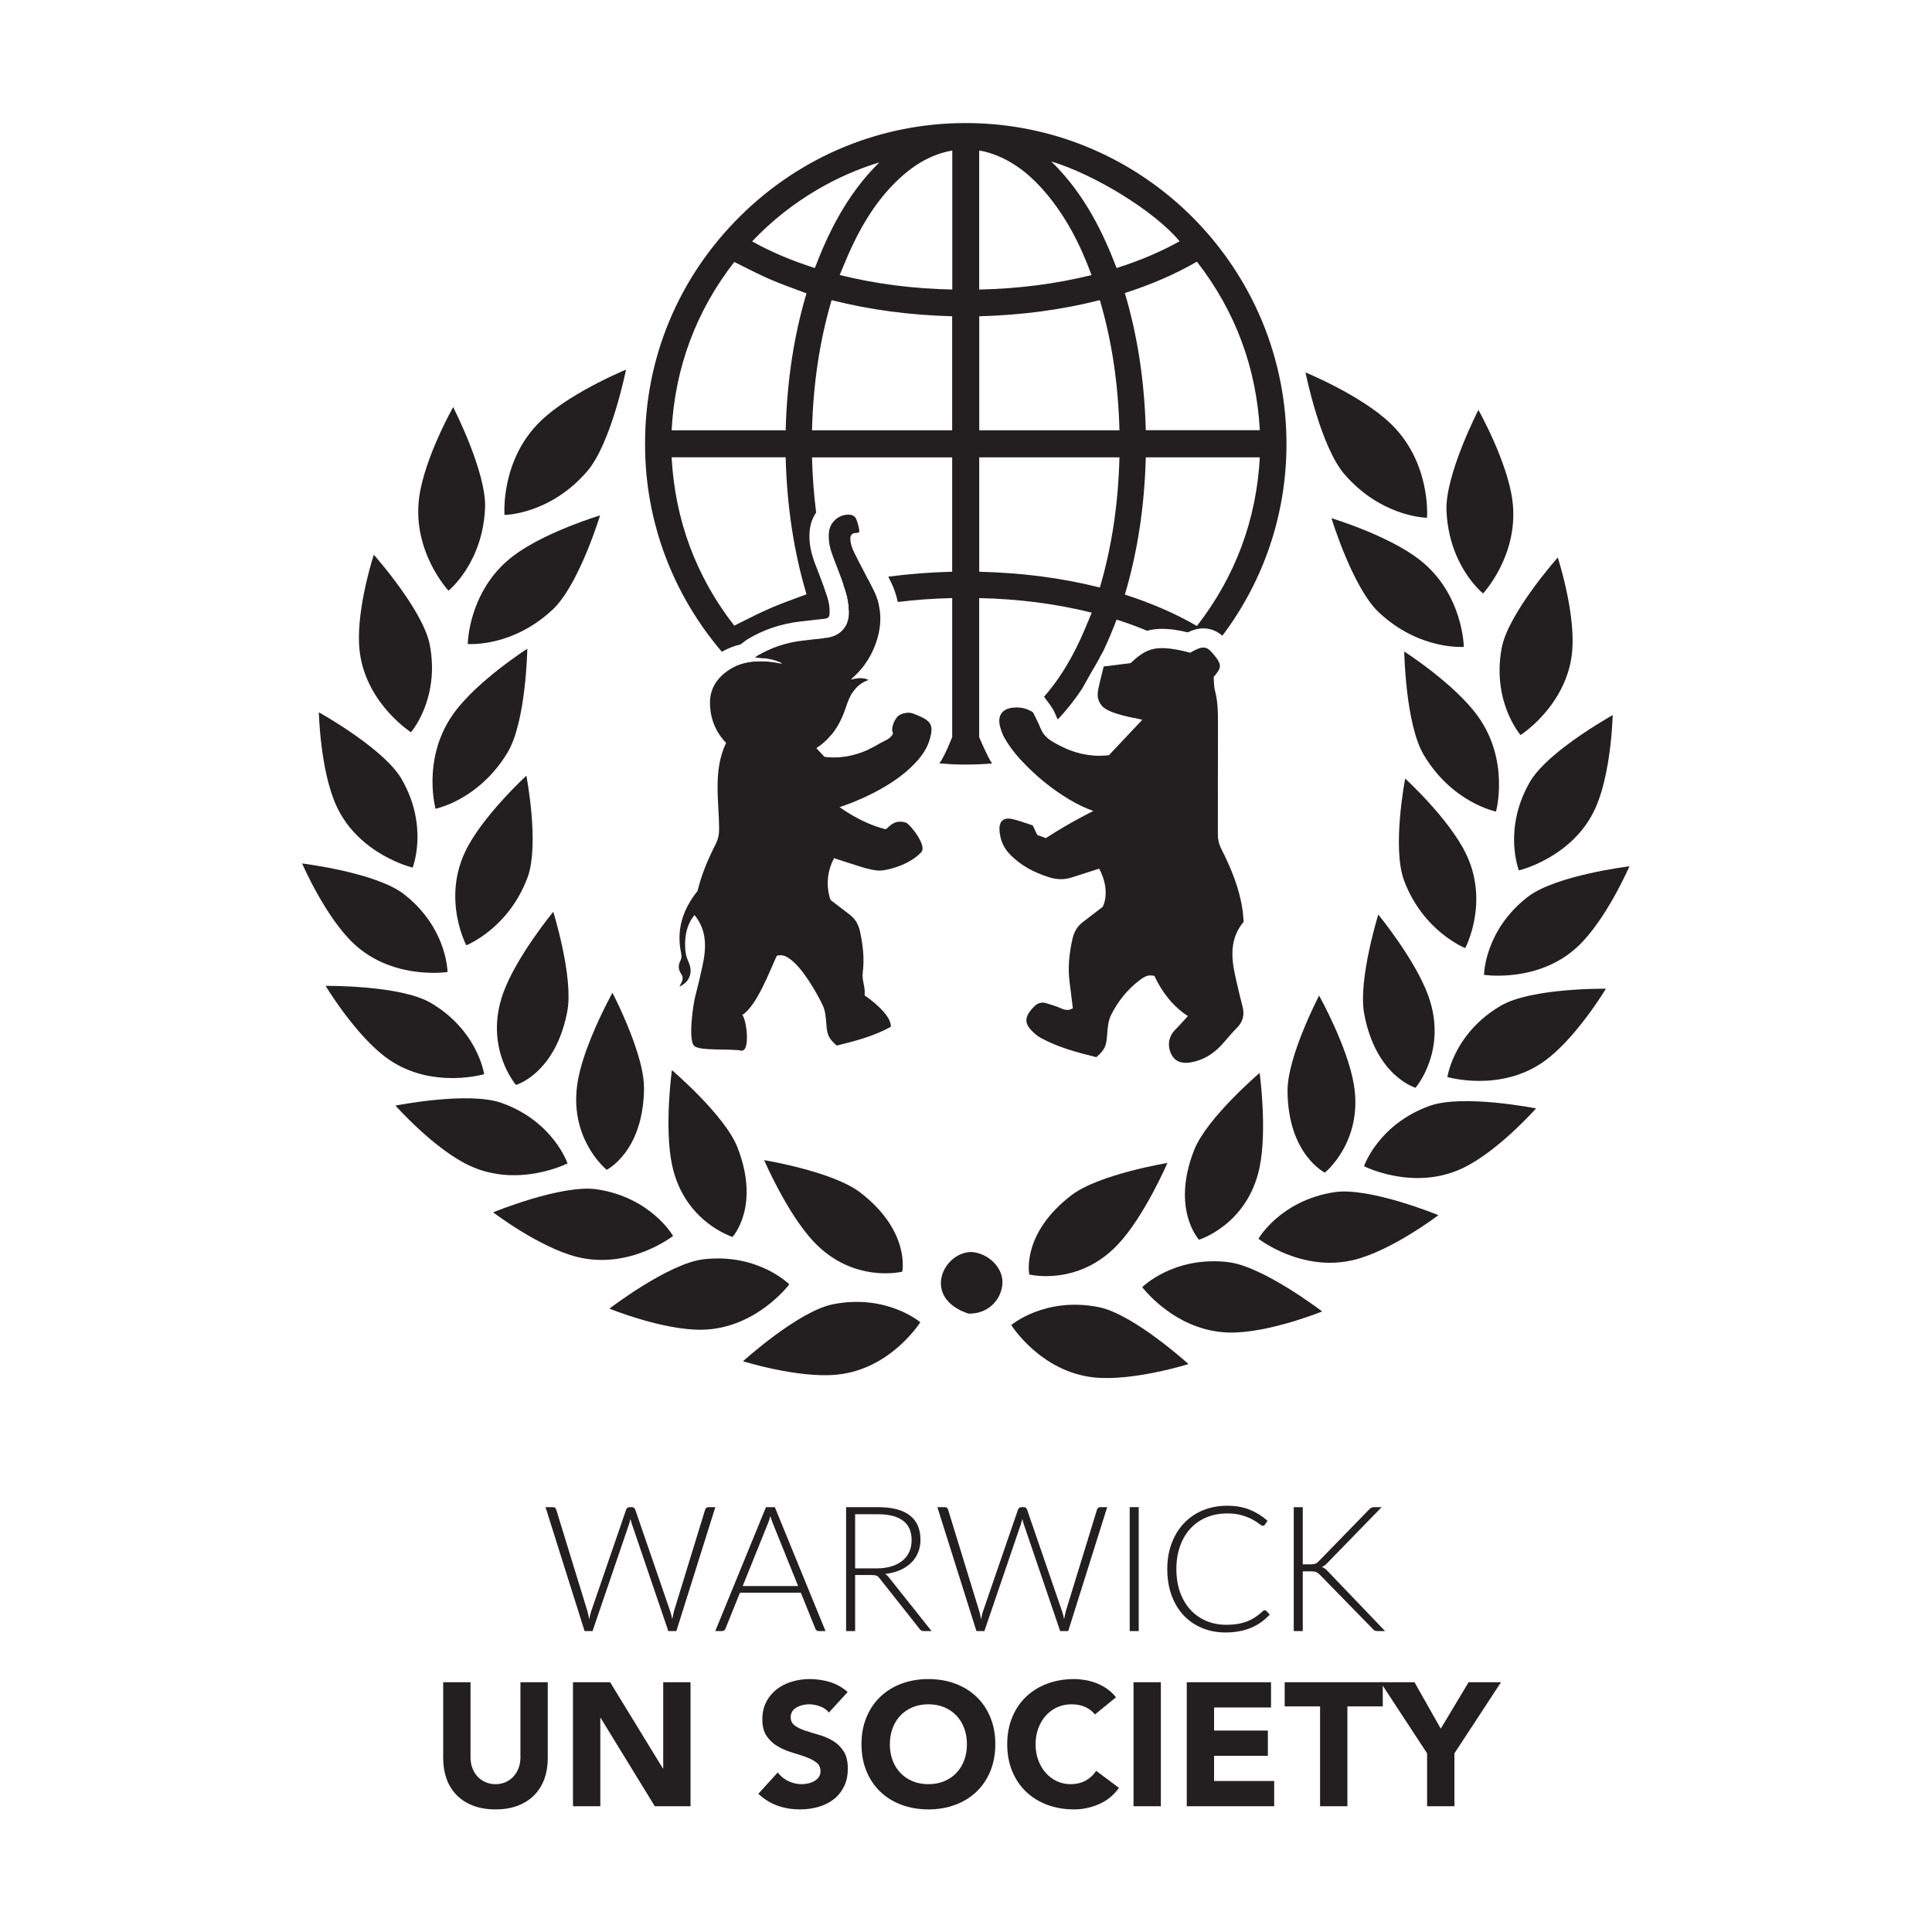 <?xml version="1.0" encoding="UTF-8" standalone="no"?>
<svg
   xmlns:dc="http://purl.org/dc/elements/1.1/"
   xmlns:cc="http://creativecommons.org/ns#"
   xmlns:rdf="http://www.w3.org/1999/02/22-rdf-syntax-ns#"
   xmlns:svg="http://www.w3.org/2000/svg"
   xmlns="http://www.w3.org/2000/svg"
   viewBox="0 0 377.947 377.947"
   height="377.947"
   width="377.947"
   xml:space="preserve"
   id="svg2"
   version="1.1"><defs
     id="defs6"><clipPath
       id="clipPath20"
       clipPathUnits="userSpaceOnUse"><path
         id="path18"
         d="M 0,2834.65 V 0 h 2834.65 v 2834.65 z" /></clipPath></defs><g
     transform="matrix(1.333,0,0,-1.333,0,377.947)"
     id="g10"><g
       transform="scale(0.1)"
       id="g12"><g
         id="g14"><g
           clip-path="url(#clipPath20)"
           id="g16"><path
             id="path22"
             style="fill:#231f20;fill-opacity:1;fill-rule:evenodd;stroke:none"
             d="m 1426.19,997.961 c -42.08,0.309 -74.38,-67.313 -4.87,-90.473 31.21,-0.578 49.4,23.184 49.85,45.703 0.43,21.168 -19.36,42.438 -44.98,44.77" /><path
             id="path24"
             style="fill:#231f20;fill-opacity:1;fill-rule:evenodd;stroke:none"
             d="m 861.422,2143.28 c 35.586,40.97 57.312,149.58 57.312,149.58 0,0 -7.988,-3.27 -20.3,-9.04 -2.461,-1.16 -5.09,-2.42 -7.871,-3.77 -1.387,-0.67 -2.813,-1.37 -4.266,-2.09 -5.832,-2.87 -12.168,-6.12 -18.793,-9.68 -3.309,-1.78 -6.688,-3.64 -10.117,-5.57 -3.418,-1.93 -6.875,-3.93 -10.352,-6 -3.476,-2.07 -6.949,-4.2 -10.418,-6.39 -5.195,-3.29 -10.351,-6.72 -15.371,-10.26 -3.351,-2.36 -6.633,-4.77 -9.816,-7.23 -3.192,-2.45 -6.297,-4.95 -9.266,-7.49 -2.98,-2.54 -5.84,-5.12 -8.547,-7.73 -59.629,-57.46 -53.211,-137.98 -53.211,-137.98 0,0 65.946,0.23 121.016,63.65" /><path
             id="path26"
             style="fill:#231f20;fill-opacity:1;fill-rule:evenodd;stroke:none"
             d="m 711.852,2089.62 c 2.343,52.54 -46.848,148.27 -46.848,148.27 0,0 -42.098,-74.66 -49.844,-132.43 -10.644,-79.57 43,-136.99 43,-136.99 0,0 50.098,39.81 53.692,121.15" /><path
             id="path28"
             style="fill:#231f20;fill-opacity:1;fill-rule:evenodd;stroke:none"
             d="m 686.43,1890.2 c 0,0 27.91,-2.37 63.988,11.81 8.59,3.37 17.633,7.69 26.891,13.2 11.093,6.6 22.484,14.93 33.683,25.42 8.438,7.91 16.524,18.97 23.992,31.43 1.067,1.78 2.129,3.6 3.164,5.43 5.215,9.16 10.098,18.91 14.563,28.6 3.574,7.75 6.875,15.46 9.875,22.82 11.219,27.57 18.043,50.01 18.043,50.01 v 0 c 0,0 -9.852,-2.95 -24.656,-8.29 -1.348,-0.49 -2.735,-0.99 -4.16,-1.52 -9.961,-3.67 -21.766,-8.29 -34.133,-13.72 -22.957,-10.08 -47.879,-22.94 -66.676,-37.66 -3.988,-3.11 -7.719,-6.34 -11.223,-9.64 -3.508,-3.31 -6.777,-6.71 -9.836,-10.15 -6.121,-6.9 -11.375,-14.02 -15.898,-21.17 -27.117,-42.89 -27.617,-86.57 -27.617,-86.57 v 0" /><path
             id="path30"
             style="fill:#231f20;fill-opacity:1;fill-rule:evenodd;stroke:none"
             d="m 527.438,1883.3 c 1.804,-19.71 7.441,-37.22 14.871,-52.41 0.929,-1.89 1.886,-3.76 2.871,-5.59 3.925,-7.3 8.242,-14.01 12.687,-20.13 2.227,-3.05 4.481,-5.96 6.738,-8.71 2.254,-2.76 4.524,-5.35 6.747,-7.8 16.718,-18.34 31.757,-27.97 31.757,-27.97 0,0 5.996,6.89 12.696,19.66 6.699,12.78 14.113,31.43 16.953,54.99 1.894,15.7 1.769,33.57 -1.961,53.33 -1.504,7.97 -4.543,16.69 -8.606,25.72 -1.628,3.62 -3.418,7.29 -5.332,10.97 -5.761,11.07 -12.683,22.35 -19.89,33.1 -22.813,34.06 -48.418,62.82 -48.418,62.82 0,0 -21.653,-66.34 -21.809,-121.36 -0.019,-5.69 0.196,-11.26 0.696,-16.62" /><path
             id="path32"
             style="fill:#231f20;fill-opacity:1;fill-rule:evenodd;stroke:none"
             d="m 639.156,1648.44 c 0,0 38.946,7.67 76.024,44.51 1.488,1.47 2.961,2.99 4.433,4.56 2.95,3.14 5.879,6.47 8.762,10 1.445,1.76 2.879,3.58 4.297,5.45 2.832,3.74 5.613,7.69 8.32,11.85 1.356,2.09 2.684,4.22 4.004,6.42 27.149,45.36 28.856,152.09 28.856,152.09 0,0 -73.262,-46.92 -107.743,-94.47 -7.421,-10.23 -13.183,-20.69 -17.629,-31.06 -8.875,-20.74 -12.449,-41.11 -13.445,-58.56 -0.097,-1.74 -0.168,-3.45 -0.215,-5.13 -0.058,-1.69 -0.078,-3.34 -0.09,-4.95 -0.097,-24.24 4.426,-40.71 4.426,-40.71" /><path
             id="path34"
             style="fill:#231f20;fill-opacity:1;fill-rule:evenodd;stroke:none"
             d="m 605.563,1562.07 c 0,0 6.003,15.07 6.984,38.83 0.055,1.49 0.105,3.01 0.125,4.57 0.019,1.54 0.008,3.13 -0.012,4.75 -0.058,3.22 -0.215,6.58 -0.488,10.05 -0.418,5.2 -1.102,10.64 -2.137,16.3 -0.351,1.89 -0.734,3.8 -1.164,5.73 -3.387,15.44 -9.422,32.26 -19.461,49.67 -2.433,4.22 -5.48,8.51 -9.004,12.82 -1.172,1.44 -2.394,2.88 -3.672,4.32 -8.918,10.07 -20.175,20.16 -32.05,29.64 -6.778,5.41 -13.77,10.62 -20.625,15.5 -3.438,2.45 -6.836,4.81 -10.168,7.08 -24.969,17.01 -45.957,28.66 -45.957,28.66 0,0 1.836,-84.92 25.703,-137.2 32.832,-71.97 111.926,-90.72 111.926,-90.72" /><path
             id="path36"
             style="fill:#231f20;fill-opacity:1;fill-rule:evenodd;stroke:none"
             d="m 668.363,1511.35 c 0.196,-3.7 0.52,-7.3 0.93,-10.77 3.73,-31.28 15.027,-52.53 15.027,-52.53 0,0 15.395,6.05 34.297,21.44 7.094,5.78 14.668,12.87 22.121,21.43 4.973,5.72 9.883,12.1 14.551,19.18 6.992,10.64 13.445,22.88 18.719,36.89 18.183,48.29 -1.531,149.9 -1.531,149.9 0,0 -7.59,-6.93 -18.567,-18.13 -2.988,-3.06 -6.23,-6.43 -9.648,-10.06 -1.133,-1.21 -2.293,-2.46 -3.465,-3.72 -3.504,-3.81 -7.16,-7.86 -10.871,-12.1 -6.172,-7.07 -12.5,-14.68 -18.582,-22.56 -8.504,-11.04 -16.543,-22.62 -23.008,-34.08 -1.848,-3.27 -3.574,-6.53 -5.137,-9.77 -9.726,-20.04 -13.886,-39.76 -14.855,-57.75 -0.106,-2 -0.172,-3.98 -0.203,-5.93 -0.071,-3.91 0.019,-7.72 0.222,-11.44" /><path
             id="path38"
             style="fill:#231f20;fill-opacity:1;fill-rule:evenodd;stroke:none"
             d="m 518.883,1450.7 c 7.187,-6.79 14.746,-12.53 22.453,-17.39 17.332,-10.93 35.457,-17.36 52.059,-21.06 5.535,-1.23 10.906,-2.16 16.027,-2.85 8.523,-1.15 16.344,-1.63 23.062,-1.76 4.043,-0.08 7.676,-0.03 10.84,0.1 2.11,0.07 4.004,0.18 5.664,0.3 4.973,0.35 7.793,0.78 7.793,0.78 0,0 -0.058,7.67 -2.715,19.74 -0.476,2.19 -1.043,4.53 -1.718,6.99 -1.336,4.93 -3.075,10.36 -5.352,16.15 -2.828,7.22 -6.492,14.99 -11.211,22.98 -0.945,1.61 -1.933,3.22 -2.969,4.83 -2.058,3.24 -4.296,6.5 -6.726,9.77 -2.434,3.27 -5.059,6.54 -7.891,9.81 -2.832,3.27 -5.871,6.52 -9.133,9.74 -4.89,4.84 -10.293,9.6 -16.238,14.24 -41.015,31.91 -149.473,45.06 -149.473,45.06 0,0 33.7,-77.97 75.528,-117.43" /><path
             id="path40"
             style="fill:#231f20;fill-opacity:1;fill-rule:evenodd;stroke:none"
             d="m 779.34,1255.2 c 6.738,5.05 14.336,12.01 21.758,21.52 1.054,1.36 2.121,2.77 3.164,4.24 4.203,5.85 8.301,12.56 12.101,20.24 1.895,3.85 3.723,7.93 5.45,12.28 1.718,4.33 3.347,8.93 4.855,13.81 2.262,7.3 4.246,15.22 5.867,23.8 9.473,49.92 -20.605,146.18 -20.605,146.18 0,0 -54.172,-65.85 -73.387,-119.16 -28.859,-80.08 18.719,-135 18.719,-135 0,0 9.558,2.72 22.078,12.09" /><path
             id="path42"
             style="fill:#231f20;fill-opacity:1;fill-rule:evenodd;stroke:none"
             d="m 673.402,1253.41 c 1.582,0.08 3.137,0.18 4.641,0.28 3.016,0.22 5.867,0.48 8.547,0.79 2.664,0.31 5.152,0.65 7.449,1 10.293,1.58 16.453,3.4 16.453,3.4 v 0 c 0,0 -1.726,12.28 -9.5,29.51 -1.66,3.69 -3.605,7.61 -5.871,11.68 -1.504,2.71 -3.152,5.5 -4.961,8.33 -11.719,18.39 -29.969,38.77 -58.191,55.24 -44.875,26.19 -154.121,24.86 -154.121,24.86 0,0 43.757,-72.81 90.418,-106.37 28.117,-20.21 58.859,-27.19 84.543,-28.64 7.332,-0.42 14.257,-0.38 20.593,-0.08" /><path
             id="path44"
             style="fill:#231f20;fill-opacity:1;fill-rule:evenodd;stroke:none"
             d="m 868.07,1313.84 c -8.691,-21.27 -16.734,-44.83 -20.254,-65.79 -1.757,-10.5 -2.421,-20.39 -2.226,-29.67 0.754,-34.8 13.539,-60.97 25.246,-77.75 3.906,-5.61 7.695,-10.16 10.867,-13.66 1.281,-1.38 2.453,-2.61 3.496,-3.66 3.145,-3.16 5.141,-4.76 5.141,-4.76 0,0 13.512,6.64 27.117,24.91 3.398,4.57 6.805,9.86 10.008,15.97 1.601,3.04 3.156,6.29 4.629,9.76 2.207,5.2 4.242,10.86 6.015,17.04 0.598,2.06 1.153,4.18 1.684,6.35 3.18,13.04 5.191,28.15 5.328,45.61 v 0 c 0.039,4.76 -0.328,9.87 -1.043,15.2 -0.234,1.78 -0.508,3.58 -0.82,5.41 -0.617,3.65 -1.379,7.39 -2.246,11.19 -0.442,1.9 -0.91,3.81 -1.399,5.73 -2.461,9.62 -5.566,19.5 -8.965,29.14 -13.593,38.59 -31.863,73.5 -31.863,73.5 0,0 -16.238,-29.07 -30.715,-64.52" /><path
             id="path46"
             style="fill:#231f20;fill-opacity:1;fill-rule:evenodd;stroke:none"
             d="m 832.867,1127.97 c 0,0 -20.715,61.49 -96.437,88.62 -48.907,17.52 -156.063,-3.8 -156.063,-3.8 0,0 56.367,-63.57 108.406,-88 71.653,-33.65 144.094,3.18 144.094,3.18" /><path
             id="path48"
             style="fill:#231f20;fill-opacity:1;fill-rule:evenodd;stroke:none"
             d="m 1075.03,1020.07 c 0,0 41.26,44.5 7.23,131.39 -18.56,47.4 -96.209,113.4 -96.209,113.4 0,0 -11.582,-84.44 0.359,-139.87 17.99,-83.26 88.62,-104.92 88.62,-104.92" /><path
             id="path50"
             style="fill:#231f20;fill-opacity:1;fill-rule:evenodd;stroke:none"
             d="m 876.098,1089.91 c -51.383,7.78 -152.403,-33.77 -152.403,-33.77 0,0 67.551,-51.53 123.332,-65.48 76.797,-19.238 140.789,30.86 140.789,30.86 0,0 -32.195,56.35 -111.718,68.39" /><path
             id="path52"
             style="fill:#231f20;fill-opacity:1;fill-rule:evenodd;stroke:none"
             d="m 1158.35,950.461 c 0,0 -45.8,45.98 -125.71,36.809 -51.628,-5.911 -138.281,-72.442 -138.281,-72.442 0,0 78.704,-32.066 136.201,-30.949 79.16,1.5 127.79,66.582 127.79,66.582" /><path
             id="path54"
             style="fill:#231f20;fill-opacity:1;fill-rule:evenodd;stroke:none"
             d="m 1324.12,969.078 c 0,0 12.33,59.402 -61.72,116.202 -40.42,31.03 -141.01,47.46 -141.01,47.46 0,0 33.75,-78.3 72.65,-119.59 58.43,-62.002 130.08,-44.072 130.08,-44.072" /><path
             id="path56"
             style="fill:#231f20;fill-opacity:1;fill-rule:evenodd;stroke:none"
             d="m 1222.26,921.191 c -50.97,-10.16 -131.82,-83.57 -131.82,-83.57 0,0 81.08,-25.5 138.29,-19.641 78.76,8.032 121.86,76.879 121.86,76.879 0,0 -49.44,42.063 -128.33,26.332" /><path
             id="path58"
             style="fill:#231f20;fill-opacity:1;fill-rule:evenodd;stroke:none"
             d="m 2049.92,2085.13 c 25.71,-9.58 44.32,-9.65 44.32,-9.65 0,0 0.23,2.83 0.2,7.81 -0.06,10.79 -1.3,31.66 -8.58,55.67 -1.12,3.7 -2.39,7.47 -3.8,11.29 -1.43,3.81 -3.02,7.68 -4.78,11.57 -7.94,17.51 -19.48,35.5 -36.26,51.67 -43.29,41.74 -125.11,75.22 -125.11,75.22 0,0 21.73,-108.58 57.31,-149.58 25.82,-29.71 54.02,-45.56 76.7,-54" /><path
             id="path60"
             style="fill:#231f20;fill-opacity:1;fill-rule:evenodd;stroke:none"
             d="m 2136.84,2021.34 c 15.97,-38.19 39.65,-56.99 39.65,-56.99 0,0 11.79,12.61 23.21,34.21 0.76,1.44 1.53,2.92 2.28,4.44 1.51,3.04 3,6.23 4.44,9.57 2.87,6.68 5.56,13.94 7.81,21.72 1.13,3.89 2.14,7.92 3.03,12.06 3.53,16.57 4.88,35.07 2.23,54.96 -7.75,57.8 -49.86,132.43 -49.86,132.43 0,0 -49.19,-95.7 -46.83,-148.28 1.12,-25.41 6.79,-46.77 14.04,-64.12" /><path
             id="path62"
             style="fill:#231f20;fill-opacity:1;fill-rule:evenodd;stroke:none"
             d="m 1954.02,2074.79 c 0,0 31.04,-102.14 69.64,-138.29 59.75,-55.96 124.56,-50.45 124.56,-50.45 0,0 -0.9,77.69 -64.57,127.56 -46.29,36.22 -129.63,61.18 -129.63,61.18" /><path
             id="path64"
             style="fill:#231f20;fill-opacity:1;fill-rule:evenodd;stroke:none"
             d="m 2200.76,1856.34 c -0.39,-13.34 0.79,-25.55 2.91,-36.5 0.7,-3.65 1.5,-7.15 2.39,-10.52 2.65,-10.09 6.01,-18.87 9.39,-26.22 7.93,-17.16 16.08,-26.53 16.08,-26.53 0,0 32.35,20.7 54.92,59.23 3.08,5.26 5.98,10.84 8.58,16.76 0.87,1.96 1.71,3.97 2.51,6.01 4.81,12.26 8.32,25.8 9.67,40.57 0.49,5.36 0.71,10.93 0.69,16.63 -0.02,7.59 -0.45,15.39 -1.18,23.21 -0.9,9.77 -2.27,19.55 -3.88,28.96 -0.65,3.77 -1.33,7.47 -2.04,11.08 -6.37,32.55 -14.71,58.11 -14.71,58.11 0,0 -72.62,-81.57 -82.25,-132.62 -1.86,-9.87 -2.82,-19.28 -3.08,-28.17" /><path
             id="path66"
             style="fill:#231f20;fill-opacity:1;fill-rule:evenodd;stroke:none"
             d="m 2168.54,1784.69 c -34.49,47.56 -107.74,94.5 -107.74,94.5 0,0 1.7,-106.75 28.85,-152.11 42.04,-70.23 105.84,-82.76 105.84,-82.76 0,0 20.55,74.91 -26.95,140.37" /><path
             id="path68"
             style="fill:#231f20;fill-opacity:1;fill-rule:evenodd;stroke:none"
             d="m 2295.08,1738.63 c -10.3,-7.95 -20.33,-16.44 -28.99,-25.03 -8.67,-8.6 -15.99,-17.32 -20.85,-25.75 -8.79,-15.24 -14.5,-30.02 -18.07,-43.83 -1.53,-5.91 -2.66,-11.65 -3.47,-17.16 -0.55,-3.67 -0.95,-7.25 -1.22,-10.72 -0.28,-3.46 -0.43,-6.82 -0.49,-10.05 -0.03,-1.62 -0.03,-3.2 -0.01,-4.75 0.1,-7.76 0.75,-14.71 1.63,-20.65 0.69,-4.76 1.54,-8.87 2.35,-12.24 0.81,-3.37 1.59,-6 2.17,-7.78 0.58,-1.79 0.96,-2.73 0.96,-2.73 0,0 79.09,18.73 111.92,90.7 3.73,8.18 6.92,17.14 9.65,26.46 1.09,3.72 2.11,7.51 3.06,11.32 2.38,9.52 4.32,19.21 5.91,28.62 6.36,37.65 7.08,70.82 7.08,70.82 v 0 c 0,0 -37.31,-20.71 -71.63,-47.23" /><path
             id="path70"
             style="fill:#231f20;fill-opacity:1;fill-rule:evenodd;stroke:none"
             d="m 2166.3,1524.57 c -0.96,17.99 -5.13,37.7 -14.85,57.75 -25.1,51.78 -89.28,110.42 -89.28,110.42 0,0 -19.71,-101.61 -1.53,-149.9 7.03,-18.69 16.15,-34.21 25.88,-46.98 4.86,-6.4 9.87,-12.09 14.85,-17.16 4.98,-5.07 9.93,-9.49 14.66,-13.34 18.91,-15.39 34.3,-21.43 34.3,-21.43 0,0 13.94,26.22 15.95,63.28 0.1,1.85 0.18,3.73 0.21,5.64 0.04,1.9 0.05,3.83 0.02,5.79 -0.04,1.95 -0.1,3.93 -0.21,5.93" /><path
             id="path72"
             style="fill:#231f20;fill-opacity:1;fill-rule:evenodd;stroke:none"
             d="m 2315.77,1446.55 c 41.82,39.46 75.52,117.43 75.52,117.43 0,0 -108.46,-13.15 -149.47,-45.06 -63.47,-49.37 -63.95,-114.25 -63.95,-114.25 0,0 80.33,-12.42 137.9,41.88" /><path
             id="path74"
             style="fill:#231f20;fill-opacity:1;fill-rule:evenodd;stroke:none"
             d="m 2000.43,1362.08 c 0.25,-5.38 0.79,-10.47 1.68,-15.14 17.35,-91.48 75.27,-107.98 75.27,-107.98 0,0 47.59,54.92 18.72,135.03 -19.21,53.31 -73.39,119.13 -73.39,119.13 0,0 -0.26,-0.85 -0.73,-2.43 -0.31,-1.04 -0.72,-2.42 -1.2,-4.08 -1.45,-4.99 -3.57,-12.58 -5.9,-21.82 -3.5,-13.88 -7.49,-31.49 -10.41,-49.67 -0.66,-4.03 -1.25,-8.1 -1.78,-12.16 -0.53,-4.06 -0.99,-8.11 -1.36,-12.13 -0.55,-6.01 -0.92,-11.93 -1.03,-17.64 -0.04,-1.91 -0.05,-3.78 -0.02,-5.64 0.02,-1.86 0.07,-3.68 0.15,-5.47" /><path
             id="path76"
             style="fill:#231f20;fill-opacity:1;fill-rule:evenodd;stroke:none"
             d="m 2334.74,1384.02 c -1.49,-0.04 -3.05,-0.09 -4.65,-0.15 -12.83,-0.5 -29.1,-1.48 -46.09,-3.38 -2.12,-0.24 -4.26,-0.5 -6.4,-0.76 -6.42,-0.81 -12.9,-1.75 -19.29,-2.86 -4.26,-0.74 -8.48,-1.55 -12.62,-2.43 -16.55,-3.57 -31.8,-8.39 -43.01,-14.95 -21.71,-12.66 -37.52,-27.64 -49,-42.25 -25.25,-32.15 -29.53,-62.51 -29.53,-62.51 0,0 77.96,-22.95 142.23,23.25 10.21,7.33 20.28,16.55 29.78,26.47 2.71,2.85 5.38,5.74 8,8.66 2.6,2.93 5.16,5.88 7.65,8.83 2.49,2.96 4.91,5.92 7.27,8.85 3.51,4.41 6.86,8.75 10.01,12.95 16.77,22.4 27.71,40.61 27.71,40.61 v 0 c 0,0 -8.64,0.1 -22.06,-0.33" /><path
             id="path78"
             style="fill:#231f20;fill-opacity:1;fill-rule:evenodd;stroke:none"
             d="m 1944.31,1114.4 c 0,0 56.62,45.57 42.51,129.5 -9.37,55.88 -50.96,130.31 -50.96,130.31 0,0 -46.77,-89.35 -46.34,-140.17 0.74,-93.1 54.79,-119.64 54.79,-119.64" /><path
             id="path80"
             style="fill:#231f20;fill-opacity:1;fill-rule:evenodd;stroke:none"
             d="m 2098.21,1212.44 c -75.72,-27.13 -96.44,-88.62 -96.44,-88.62 0,0 72.44,-36.83 144.1,-3.18 52.04,24.43 108.41,88 108.41,88 0,0 -107.17,21.32 -156.07,3.8" /><path
             id="path82"
             style="fill:#231f20;fill-opacity:1;fill-rule:evenodd;stroke:none"
             d="m 1848.23,1120.84 c 11.95,55.43 0.36,139.89 0.36,139.89 0,0 -77.65,-65.99 -96.21,-113.42 -34.03,-86.89 7.23,-131.36 7.23,-131.36 0,0 70.64,21.65 88.62,104.89" /><path
             id="path84"
             style="fill:#231f20;fill-opacity:1;fill-rule:evenodd;stroke:none"
             d="m 1958.55,1085.76 c -79.52,-12.02 -111.72,-68.36 -111.72,-68.36 0,0 63.99,-50.099 140.78,-30.888 55.79,13.948 123.34,65.478 123.34,65.478 0,0 -101.02,41.55 -152.4,33.77" /><path
             id="path86"
             style="fill:#231f20;fill-opacity:1;fill-rule:evenodd;stroke:none"
             d="m 1676.29,946.328 c 0,0 48.64,-65.078 127.8,-66.609 57.49,-1.098 136.2,30.98 136.2,30.98 0,0 -86.66,66.512 -138.29,72.442 -79.9,9.148 -125.71,-36.813 -125.71,-36.813" /><path
             id="path88"
             style="fill:#231f20;fill-opacity:1;fill-rule:evenodd;stroke:none"
             d="m 1640.61,1009.02 c 38.9,41.26 72.65,119.57 72.65,119.57 0,0 -100.59,-16.43 -141.02,-47.43 -74.05,-56.83 -61.72,-116.242 -61.72,-116.242 0,0 71.65,-17.898 130.09,44.102" /><path
             id="path90"
             style="fill:#231f20;fill-opacity:1;fill-rule:evenodd;stroke:none"
             d="m 1484.06,890.73 c 0,0 43.1,-68.878 121.85,-76.902 57.21,-5.828 138.29,19.641 138.29,19.641 0,0 -80.84,73.441 -131.81,83.57 -78.89,15.723 -128.33,-26.309 -128.33,-26.309" /><path
             id="path92"
             style="fill:#231f20;fill-opacity:1;fill-rule:nonzero;stroke:none"
             d="m 1625.28,1793.57 c 6.95,-3.66 14.78,-5.86 22.43,-7.94 9.68,-2.64 19.57,-4.5 28.74,-6.55 -16.15,-17.14 -31.51,-33.45 -49.02,-52.04 -4.64,-0.59 -9.3,-0.88 -13.97,-0.88 -23.3,0 -46.87,7.23 -69.12,20.73 -7.82,4.75 -13.93,10.59 -17.38,19.4 -3.22,8.24 -7.53,16.05 -11.04,23.38 -7.66,5.37 -15.54,7.43 -23.83,7.43 -1.57,0 -3.14,-0.07 -4.73,-0.21 -16.33,-1.42 -23.86,-11.54 -19.77,-27.51 1.53,-5.97 3.88,-11.9 6.91,-17.26 23.98,-42.44 85.27,-91.82 130.07,-106.91 0,0 -33.52,-16.31 -69.73,-39.84 -4.56,1.68 -9.02,3.32 -12.57,4.63 -2.47,5.16 -4.36,9.11 -6.71,14.01 -10.21,3.2 -20.58,7.43 -31.37,9.56 -1.62,0.32 -3.14,0.48 -4.56,0.48 -8.68,0 -13.33,-5.92 -12.88,-16.08 0.6,-13.21 4.92,-25.2 14.12,-35.11 16.2,-17.44 36.46,-27.97 58.87,-35.02 5.75,-1.81 11.5,-2.77 17.23,-2.77 5.16,0 10.34,0.78 15.53,2.44 13.41,4.27 26.81,8.6 40.58,13.03 17.87,-33.48 5.23,-56.02 5.23,-56.02 0,0 -20.19,-15.43 -29.65,-22.75 -8.12,-6.28 -12.63,-14.77 -14.82,-24.62 -4.55,-20.51 -6.9,-41.19 -4.27,-62.21 1.64,-13.12 3.29,-26.25 4.92,-39.26 -2.88,-1.75 -5.58,-2.49 -8.23,-2.49 -2.86,0 -5.66,0.84 -8.63,2.14 -7.27,3.21 -14.92,5.65 -22.57,7.86 -1.71,0.49 -3.36,0.73 -4.94,0.73 -4.87,0 -9.15,-2.28 -13.06,-6.34 -14.69,-15.23 -14.52,-25.23 1.4,-39.05 2.67,-2.32 5.56,-4.5 8.65,-6.2 25.86,-14.33 54.15,-21.53 81.78,-28.48 12.54,10.78 14.64,16.52 15.8,31.9 0.76,10.05 1.45,20.95 5.75,29.71 10.04,20.49 24.4,38.18 42.86,52.02 4.37,3.28 9.12,6.37 15.25,6.37 1.75,0 3.6,-0.24 5.61,-0.81 11.07,-23.61 26.93,-44.5 49.18,-58.88 -6.75,-7.29 -12.6,-13.96 -18.82,-20.27 -9.75,-9.87 -11.84,-23.77 -5.14,-36.52 4.11,-7.81 10.97,-11.8 20.78,-11.8 2.49,0 5.18,0.26 8.06,0.78 17.24,3.09 31.54,11.8 43.45,24.35 7.94,8.39 14.98,17.68 23.18,25.8 9.2,9.09 11.87,19.18 8.65,31.55 -3.91,15.03 -7.47,30.16 -10.79,45.34 -6.07,27.66 -7.87,54.79 12.41,79.14 -0.53,5.78 -0.83,11.98 -1.74,18.09 -4.69,31.59 -16.75,60.69 -31.05,88.9 -3.55,7.02 -5.1,13.88 -5.07,21.63 0.17,54.27 -0.02,108.53 0.18,162.8 0.06,16.05 -0.23,31.91 -4.35,47.61 -1.78,6.74 -1.44,14.04 -1.99,20.21 10.64,13.03 13.64,16.67 -0.01,33.15 -5.56,6.71 -9.67,9.93 -15.01,9.93 -4.82,0 -10.64,-2.62 -19.43,-7.65 -17.35,4.73 -30.43,6.99 -41.1,6.99 -19.73,0 -31.22,-7.75 -46.31,-22.03 -13.11,-1.64 -26.24,-3.28 -39.52,-4.93 -2.9,-12.15 -5.97,-23.28 -8.17,-34.58 -2.47,-12.7 2.16,-22.99 13.73,-29.08" /><path
             id="path94"
             style="fill:#231f20;fill-opacity:1;fill-rule:nonzero;stroke:none"
             d="m 1614.03,1870.77 -5.77,-0.72 -2.29,-9.52 c -0.59,-2.48 -1.19,-4.87 -1.79,-7.27 l 9.85,17.51" /><path
             id="path96"
             style="fill:#231f20;fill-opacity:1;fill-rule:nonzero;stroke:none"
             d="m 1140,1432.69 c 1.93,0.55 3.74,0.79 5.43,0.79 5.94,0 10.53,-3 14.77,-6.17 17.88,-13.4 37.26,-46.98 46.99,-66.82 4.16,-8.49 4.83,-19.04 5.56,-28.77 1.12,-14.9 3.16,-20.46 15.3,-30.9 26.77,6.74 54.15,13.7 79.21,27.58 1.75,17.32 -32.66,42.59 -38.46,46.09 1.59,12.61 -4.25,21.2 -2.66,33.92 2.55,20.35 0.26,40.38 -4.15,60.25 -2.11,9.53 -6.48,17.76 -14.34,23.84 -9.17,7.09 -28.71,22.03 -28.71,22.03 0,0 -12.25,28.9 5.06,61.32 13.33,-4.28 26.31,-8.47 39.3,-12.62 9.1,-2.9 20.16,-5.56 28.09,-5.56 1.3,0 2.52,0.08 3.64,0.23 15.05,2.1 41.31,9.95 57.01,26.84 8.91,9.6 -17.01,41.46 -22.27,43.21 -3.27,1.09 -6.2,1.55 -8.82,1.55 -12.15,0 -17.68,-9.8 -21.32,-11.14 -36.3,8.91 -67.39,32.42 -67.39,32.42 43.39,14.62 102.74,44.03 125.97,85.13 2.93,5.19 5.2,10.94 6.69,16.71 3.95,15.47 4,23.64 -16.17,31.97 -5.66,2.33 -10.04,4.79 -15.73,4.79 -3.39,0 -7.26,-0.88 -12.14,-3.19 -7.1,-3.37 -14.38,-19.87 -10.02,-27.05 -3.34,-8.54 -12.7,-10.77 -20.27,-15.36 -21.54,-13.08 -44.38,-20.08 -66.94,-20.08 -4.52,0 -9.03,0.28 -13.53,0.85 -4.14,4.4 -8.15,8.66 -12.09,12.84 8.25,5.18 15.38,11.76 21.71,19.33 10.72,12.84 17.39,27.74 22.65,43.49 5.44,16.32 13.49,30.75 31.82,37.28 -3.98,1.78 -7.82,2.44 -11.58,2.44 -4.7,0 -9.29,-1.03 -13.9,-2.17 0.13,0.51 0.12,0.73 0.22,0.83 0.76,0.76 1.51,1.54 2.32,2.24 13.9,12.3 24.61,26.96 31.65,44.13 11.51,28.08 12.84,56.17 -0.9,84 -4.8,9.72 -9.87,19.3 -14.82,28.95 -4.63,9 -9.44,17.9 -13.83,27.01 -2.99,6.19 -5.33,12.7 -5.44,19.72 -0.09,5.52 2.79,8.44 8.18,8.54 4.41,0.07 5.46,0.7 4.75,4.89 -0.9,5.29 -2.28,10.61 -4.31,15.57 -1.77,4.31 -5.92,6.24 -10.59,6.4 -0.32,0.01 -0.64,0.02 -0.96,0.02 -14.01,0 -26.43,-10.64 -28.32,-24.6 -0.49,-3.55 -0.57,-7.22 -0.38,-10.81 0.74,-13.41 5.83,-25.59 10.7,-37.88 4.97,-12.6 9.62,-25.34 13.79,-38.22 3.51,-10.86 5.44,-22.13 4.99,-33.64 -0.77,-19.46 -11.23,-31.66 -30.3,-35.51 -0.52,-0.11 -1.07,-0.17 -1.61,-0.23 -12.57,-1.4 -25.16,-2.65 -37.71,-4.23 -22.87,-2.86 -44.37,-9.92 -64.19,-21.82 -1.13,-0.68 -2.13,-1.6 -3.67,-2.77 14.19,-0.75 27.46,-2.1 39.6,-8.56 -0.57,-0.2 -1.11,-0.29 -1.63,-0.29 -0.37,0 -0.72,0.04 -1.06,0.12 -9.25,2.01 -18.58,2.97 -27.99,2.97 -2.34,0 -4.69,-0.06 -7.06,-0.18 -16.64,-0.82 -32.02,-5.43 -45.36,-15.77 -14.96,-11.58 -23.22,-26.83 -22.86,-45.79 0.44,-22.56 8.37,-42 23.65,-57.7 -19.47,-41.17 -10.4,-83.64 -10.25,-127.35 0.02,-7.51 -1.48,-14.15 -4.92,-20.95 -11.26,-22.22 -21.02,-45.03 -26.74,-69.22 -0.1,-0.07 -0.2,-0.16 -0.29,-0.26 -21.36,-26.77 -31.089,-56.63 -23.776,-90.88 0.846,-3.99 0.876,-7.4 -1.114,-11.2 -3.367,-6.4 -3.191,-12.95 1.133,-19.15 3.287,-4.68 2.627,-9.39 -0.261,-14.08 -0.899,-1.47 -1.426,-3.17 -2.09,-4.79 5.918,3.25 11.288,7.03 14.138,13.54 3.53,8.05 2.23,15.96 -1.24,23.42 -3.12,6.71 -4.45,13.61 -4.69,20.84 -0.55,17.31 2.36,33.57 13.79,47.35 18.95,-23.38 17.21,-49.35 11.41,-75.83 -3.22,-14.69 -6.67,-29.35 -10.46,-43.91 -3.12,-11.99 -10.48,-63.36 -1.57,-72.17 7.95,-7.85 52.3,-3.96 69,-6.96 0.35,-0.06 0.69,-0.09 1.01,-0.09 12.48,0 7.06,45.37 0.68,52.26 21.55,13.93 39.94,64.11 50.67,86.97" /><path
             id="path98"
             style="fill:#231f20;fill-opacity:1;fill-rule:nonzero;stroke:none"
             d="M 1049.8,623.5 992.613,441.621 h -11.828 l -53.73,157.84 c -0.684,2.141 -1.289,4.379 -1.797,6.68 -0.516,-2.301 -1.113,-4.539 -1.793,-6.68 l -53.86,-157.84 H 857.906 L 800.57,623.5 h 10.938 c 2.48,0 4.062,-1.148 4.746,-3.469 l 45.898,-149.48 c 0.93,-3.43 1.789,-7.34 2.571,-11.699 0.418,2.23 0.859,4.308 1.281,6.226 0.437,1.934 0.945,3.762 1.543,5.473 l 51.414,149.48 c 0.34,0.949 0.937,1.758 1.797,2.438 0.859,0.691 1.883,1.031 3.086,1.031 h 3.594 c 1.21,0 2.195,-0.32 2.968,-0.961 0.762,-0.641 1.356,-1.469 1.797,-2.508 l 51.414,-149.48 c 0.598,-1.629 1.125,-3.43 1.602,-5.403 0.469,-1.968 0.918,-4.027 1.347,-6.168 0.43,2.141 0.832,4.18 1.223,6.098 0.383,1.934 0.789,3.762 1.219,5.473 l 45.892,149.48 c 0.25,0.949 0.84,1.758 1.74,2.438 0.89,0.691 1.94,1.031 3.14,1.031 h 10.02" /><path
             id="path100"
             style="fill:#231f20;fill-opacity:1;fill-rule:nonzero;stroke:none"
             d="m 1171.28,507.691 -37.02,91.899 c -1.29,3 -2.53,6.601 -3.73,10.801 -0.51,-2.051 -1.07,-4 -1.67,-5.852 -0.6,-1.84 -1.25,-3.527 -1.93,-5.078 l -37.01,-91.77 z m 40.22,-66.07 h -10.15 c -1.2,0 -2.18,0.32 -2.96,0.969 -0.77,0.629 -1.37,1.469 -1.79,2.5 l -21.34,52.84 h -89.34 l -21.32,-52.84 c -0.36,-0.942 -0.95,-1.762 -1.81,-2.442 -0.86,-0.687 -1.89,-1.027 -3.08,-1.027 h -10.03 l 74.43,181.879 h 12.98 l 74.41,-181.879" /><path
             id="path102"
             style="fill:#231f20;fill-opacity:1;fill-rule:nonzero;stroke:none"
             d="m 1286.44,533.648 c 8.06,0 15.26,0.973 21.66,2.891 6.38,1.941 11.78,4.699 16.19,8.313 4.42,3.589 7.78,7.918 10.09,12.968 2.31,5.059 3.47,10.762 3.47,17.102 0,12.93 -4.22,22.527 -12.66,28.777 -8.44,6.262 -20.76,9.391 -36.95,9.391 h -33.29 v -79.442 z m 80.71,-92.027 h -11.3 c -1.46,0 -2.68,0.238 -3.67,0.719 -0.99,0.461 -1.91,1.34 -2.77,2.621 l -58.34,73.777 c -0.69,0.953 -1.41,1.762 -2.13,2.442 -0.72,0.699 -1.54,1.23 -2.44,1.621 -0.9,0.379 -1.97,0.66 -3.21,0.828 -1.24,0.172 -2.77,0.262 -4.56,0.262 h -23.78 v -82.27 H 1241.7 V 623.5 h 46.54 c 20.9,0 36.56,-4.051 46.97,-12.148 10.42,-8.09 15.63,-19.993 15.63,-35.661 0,-6.941 -1.22,-13.293 -3.61,-19.031 -2.39,-5.73 -5.85,-10.769 -10.35,-15.101 -4.49,-4.321 -9.93,-7.86 -16.32,-10.598 -6.37,-2.75 -13.56,-4.59 -21.53,-5.539 2.06,-1.281 3.91,-2.992 5.54,-5.141 l 62.58,-78.66" /><path
             id="path104"
             style="fill:#231f20;fill-opacity:1;fill-rule:nonzero;stroke:none"
             d="m 1624.87,623.5 -57.21,-181.879 h -11.82 l -53.73,157.84 c -0.68,2.141 -1.27,4.379 -1.79,6.68 -0.52,-2.301 -1.13,-4.539 -1.81,-6.68 l -53.86,-157.84 h -11.69 L 1375.64,623.5 h 10.92 c 2.49,0 4.07,-1.148 4.75,-3.469 l 45.89,-149.48 c 0.95,-3.43 1.81,-7.34 2.58,-11.699 0.42,2.23 0.85,4.308 1.28,6.226 0.43,1.934 0.94,3.762 1.54,5.473 l 51.42,149.48 c 0.34,0.949 0.94,1.758 1.8,2.438 0.85,0.691 1.88,1.031 3.08,1.031 h 3.61 c 1.19,0 2.17,-0.32 2.94,-0.961 0.78,-0.641 1.38,-1.469 1.8,-2.508 l 51.42,-149.48 c 0.59,-1.629 1.14,-3.43 1.61,-5.403 0.47,-1.968 0.92,-4.027 1.35,-6.168 0.43,2.141 0.84,4.18 1.22,6.098 0.39,1.934 0.79,3.762 1.22,5.473 l 45.89,149.48 c 0.25,0.949 0.83,1.758 1.73,2.438 0.9,0.691 1.95,1.031 3.15,1.031 h 10.03" /><path
             id="path106"
             style="fill:#231f20;fill-opacity:1;fill-rule:nonzero;stroke:none"
             d="m 1657.9,441.621 h 13.242 V 623.5 H 1657.9 Z" /><path
             id="path108"
             style="fill:#231f20;fill-opacity:1;fill-rule:nonzero;stroke:none"
             d="m 1856.1,472.219 c 0.86,0 1.58,-0.297 2.18,-0.899 l 5.14,-5.531 c -3.78,-4.027 -7.87,-7.641 -12.28,-10.859 -4.41,-3.211 -9.25,-5.95 -14.52,-8.231 -5.27,-2.258 -11.06,-4.019 -17.35,-5.258 -6.3,-1.25 -13.22,-1.871 -20.76,-1.871 -12.59,0 -24.14,2.2 -34.64,6.621 -10.5,4.418 -19.52,10.668 -27.06,18.758 -7.54,8.11 -13.38,17.891 -17.55,29.379 -4.15,11.473 -6.22,24.242 -6.22,38.301 0,13.801 2.13,26.391 6.42,37.793 4.29,11.398 10.28,21.18 18,29.367 7.71,8.18 16.96,14.531 27.76,19.02 10.8,4.5 22.71,6.742 35.73,6.742 12.42,0 23.44,-1.922 33.03,-5.781 9.6,-3.848 18.34,-9.301 26.23,-16.321 l -3.99,-5.777 c -0.69,-1.043 -1.75,-1.551 -3.21,-1.551 -1.03,0 -2.7,0.949 -5.02,2.84 -2.3,1.867 -5.51,3.949 -9.63,6.23 -4.12,2.27 -9.23,4.34 -15.37,6.231 -6.12,1.879 -13.47,2.828 -22.04,2.828 -10.96,0 -21,-1.891 -30.14,-5.66 -9.12,-3.758 -16.97,-9.16 -23.52,-16.199 -6.56,-7.032 -11.68,-15.59 -15.35,-25.7 -3.69,-10.121 -5.54,-21.472 -5.54,-34.062 0,-12.848 1.87,-24.348 5.6,-34.449 3.72,-10.11 8.85,-18.66 15.36,-25.641 6.5,-6.988 14.2,-12.328 23.08,-16.059 8.85,-3.742 18.43,-5.601 28.72,-5.601 6.51,0 12.31,0.43 17.42,1.293 5.09,0.848 9.77,2.137 14.06,3.859 4.29,1.707 8.28,3.809 11.95,6.289 3.69,2.489 7.34,5.399 10.94,8.739 0.42,0.351 0.85,0.621 1.28,0.839 0.43,0.211 0.85,0.321 1.29,0.321" /><path
             id="path110"
             style="fill:#231f20;fill-opacity:1;fill-rule:nonzero;stroke:none"
             d="m 1911.87,539.57 h 10.8 c 1.63,0 3.04,0.059 4.25,0.2 1.19,0.121 2.28,0.351 3.27,0.699 0.99,0.332 1.89,0.832 2.71,1.472 0.81,0.649 1.69,1.438 2.63,2.379 l 73.39,75.45 c 1.29,1.46 2.55,2.441 3.79,2.968 1.24,0.5 2.72,0.762 4.43,0.762 h 10.54 l -79.43,-81.621 c -1.62,-1.707 -3.06,-3.039 -4.31,-3.981 -1.24,-0.949 -2.63,-1.718 -4.17,-2.308 1.8,-0.52 3.43,-1.309 4.88,-2.391 1.45,-1.058 2.91,-2.461 4.37,-4.179 l 83.67,-87.399 h -10.66 c -2.23,0 -3.84,0.289 -4.83,0.84 -0.97,0.559 -1.94,1.437 -2.88,2.629 l -76.86,78.66 c -0.95,0.949 -1.82,1.762 -2.64,2.449 -0.81,0.692 -1.71,1.262 -2.7,1.742 -0.98,0.469 -2.14,0.809 -3.47,1.028 -1.33,0.211 -3.03,0.32 -5.08,0.32 h -11.7 v -87.668 h -13.23 V 623.5 h 13.23 v -83.93" /><path
             id="path112"
             style="fill:#231f20;fill-opacity:1;fill-rule:nonzero;stroke:none"
             d="m 803.871,254.738 c 0,-10.797 -1.629,-20.726 -4.891,-29.828 -3.253,-9.078 -8.085,-16.961 -14.519,-23.64 -6.43,-6.688 -14.438,-11.911 -24.035,-15.692 -9.59,-3.758 -20.656,-5.648 -33.164,-5.648 -12.676,0 -23.821,1.89 -33.418,5.648 -9.602,3.781 -17.61,9.004 -24.035,15.692 -6.426,6.679 -11.278,14.562 -14.52,23.64 -3.262,9.102 -4.883,19.031 -4.883,29.828 v 111.821 h 40.098 V 256.281 c 0,-5.66 0.898,-10.883 2.707,-15.679 1.793,-4.801 4.324,-8.961 7.574,-12.461 3.254,-3.52 7.16,-6.262 11.692,-8.243 4.539,-1.957 9.472,-2.949 14.785,-2.949 5.312,0 10.195,0.992 14.66,2.949 4.449,1.981 8.308,4.723 11.558,8.243 3.262,3.5 5.793,7.66 7.59,12.461 1.797,4.796 2.696,10.019 2.696,15.679 v 110.278 h 40.105 V 254.738" /><path
             id="path114"
             style="fill:#231f20;fill-opacity:1;fill-rule:nonzero;stroke:none"
             d="m 840.883,366.559 h 54.504 L 972.758,240.09 h 0.527 v 126.469 h 40.095 v -182 h -52.439 l -79.433,129.55 h -0.504 v -129.55 h -40.121 v 182" /><path
             id="path116"
             style="fill:#231f20;fill-opacity:1;fill-rule:nonzero;stroke:none"
             d="m 1216.46,322.09 c -3.25,4.109 -7.67,7.16 -13.24,9.121 -5.57,1.98 -10.84,2.961 -15.8,2.961 -2.92,0 -5.92,-0.352 -9.01,-1.024 -3.08,-0.687 -6,-1.769 -8.74,-3.218 -2.74,-1.461 -4.97,-3.391 -6.69,-5.782 -1.7,-2.41 -2.56,-5.32 -2.56,-8.738 0,-5.5 2.06,-9.691 6.17,-12.609 4.11,-2.91 9.29,-5.391 15.55,-7.449 6.24,-2.051 12.98,-4.114 20.18,-6.172 7.2,-2.051 13.93,-4.969 20.19,-8.731 6.24,-3.777 11.43,-8.84 15.53,-15.179 4.12,-6.329 6.17,-14.821 6.17,-25.438 0,-10.113 -1.88,-18.941 -5.64,-26.48 -3.78,-7.543 -8.88,-13.801 -15.29,-18.77 -6.44,-4.973 -13.89,-8.652 -22.38,-11.043 -8.47,-2.41 -17.44,-3.609 -26.86,-3.609 -11.83,0 -22.79,1.8 -32.9,5.398 -10.12,3.602 -19.54,9.434 -28.27,17.473 l 28.52,31.371 c 4.12,-5.492 9.3,-9.731 15.56,-12.723 6.25,-3 12.72,-4.5 19.41,-4.5 3.25,0 6.56,0.391 9.9,1.153 3.34,0.777 6.33,1.929 8.99,3.468 2.66,1.559 4.79,3.508 6.43,5.91 1.63,2.411 2.44,5.231 2.44,8.5 0,5.481 -2.09,9.801 -6.3,12.969 -4.2,3.18 -9.46,5.883 -15.81,8.102 -6.34,2.219 -13.21,4.461 -20.56,6.679 -7.37,2.239 -14.23,5.231 -20.57,9.008 -6.34,3.762 -11.61,8.731 -15.82,14.903 -4.2,6.168 -6.28,14.3 -6.28,24.429 0,9.758 1.93,18.328 5.78,25.7 3.85,7.371 9,13.539 15.42,18.511 6.43,4.957 13.84,8.688 22.23,11.18 8.4,2.48 17.05,3.73 25.97,3.73 10.28,0 20.22,-1.461 29.82,-4.371 9.6,-2.922 18.26,-7.8 25.97,-14.648 l -27.51,-30.082" /><path
             id="path118"
             style="fill:#231f20;fill-opacity:1;fill-rule:nonzero;stroke:none"
             d="m 1305.91,275.559 c 0,-8.579 1.33,-16.418 4,-23.52 2.64,-7.117 6.45,-13.289 11.42,-18.508 4.97,-5.242 10.93,-9.301 17.87,-12.211 6.95,-2.922 14.7,-4.371 23.27,-4.371 8.57,0 16.32,1.449 23.27,4.371 6.94,2.91 12.89,6.969 17.86,12.211 4.97,5.219 8.79,11.391 11.44,18.508 2.66,7.102 3.99,14.941 3.99,23.52 0,8.39 -1.33,16.191 -3.99,23.402 -2.65,7.187 -6.47,13.398 -11.44,18.629 -4.97,5.219 -10.92,9.301 -17.86,12.219 -6.95,2.91 -14.7,4.363 -23.27,4.363 -8.57,0 -16.32,-1.453 -23.27,-4.363 -6.94,-2.918 -12.9,-7 -17.87,-12.219 -4.97,-5.231 -8.78,-11.442 -11.42,-18.629 -2.67,-7.211 -4,-15.012 -4,-23.402 z m -41.64,0 c 0,14.562 2.44,27.761 7.33,39.589 4.89,11.821 11.7,21.883 20.43,30.204 8.75,8.308 19.11,14.699 31.11,19.148 11.99,4.461 25.11,6.691 39.33,6.691 14.22,0 27.33,-2.23 39.33,-6.691 11.99,-4.449 22.37,-10.84 31.11,-19.148 8.75,-8.321 15.55,-18.383 20.44,-30.204 4.88,-11.828 7.32,-25.027 7.32,-39.589 0,-14.571 -2.44,-27.758 -7.32,-39.579 -4.89,-11.839 -11.69,-21.91 -20.44,-30.218 -8.74,-8.313 -19.12,-14.692 -31.11,-19.153 -12,-4.449 -25.11,-6.679 -39.33,-6.679 -14.22,0 -27.34,2.23 -39.33,6.679 -12,4.461 -22.36,10.84 -31.11,19.153 -8.73,8.308 -15.54,18.379 -20.43,30.218 -4.89,11.821 -7.33,25.008 -7.33,39.579" /><path
             id="path120"
             style="fill:#231f20;fill-opacity:1;fill-rule:nonzero;stroke:none"
             d="m 1606.95,319.262 c -3.96,4.797 -8.79,8.488 -14.53,11.047 -5.75,2.57 -12.39,3.863 -19.92,3.863 -7.54,0 -14.53,-1.453 -20.96,-4.363 -6.42,-2.918 -11.99,-7 -16.7,-12.219 -4.73,-5.231 -8.4,-11.442 -11.06,-18.629 -2.66,-7.211 -3.99,-15.012 -3.99,-23.402 0,-8.579 1.33,-16.418 3.99,-23.52 2.66,-7.117 6.29,-13.289 10.92,-18.508 4.63,-5.242 10.07,-9.301 16.33,-12.211 6.26,-2.922 12.98,-4.371 20.18,-4.371 8.23,0 15.5,1.711 21.85,5.141 6.33,3.43 11.56,8.219 15.69,14.398 l 33.4,-24.937 c -7.71,-10.801 -17.47,-18.77 -29.29,-23.91 -11.83,-5.141 -24,-7.711 -36.52,-7.711 -14.22,0 -27.33,2.23 -39.32,6.679 -12,4.461 -22.37,10.84 -31.11,19.153 -8.74,8.308 -15.54,18.379 -20.44,30.218 -4.88,11.821 -7.32,25.008 -7.32,39.579 0,14.562 2.44,27.761 7.32,39.589 4.9,11.821 11.7,21.883 20.44,30.204 8.74,8.308 19.11,14.699 31.11,19.148 11.99,4.461 25.1,6.691 39.32,6.691 5.15,0 10.5,-0.48 16.08,-1.41 5.56,-0.953 11.05,-2.441 16.44,-4.511 5.4,-2.051 10.59,-4.79 15.56,-8.219 4.97,-3.442 9.42,-7.621 13.37,-12.602 l -30.84,-25.187" /><path
             id="path122"
             style="fill:#231f20;fill-opacity:1;fill-rule:nonzero;stroke:none"
             d="m 1663.5,184.559 h 40.102 v 182 H 1663.5 Z" /><path
             id="path124"
             style="fill:#231f20;fill-opacity:1;fill-rule:nonzero;stroke:none"
             d="m 1741.64,366.559 h 123.66 v -37.02 h -83.56 v -33.918 h 78.92 v -37.019 h -78.92 V 221.57 h 88.18 v -37.011 h -128.28 v 182" /><path
             id="path126"
             style="fill:#231f20;fill-opacity:1;fill-rule:nonzero;stroke:none"
             d="m 1937.27,331.09 h -51.93 v 35.469 H 2029.3 V 331.09 h -51.92 V 184.559 h -40.11 V 331.09" /><path
             id="path128"
             style="fill:#231f20;fill-opacity:1;fill-rule:nonzero;stroke:none"
             d="m 2094.33,262.191 -68.38,104.368 h 49.88 l 38.56,-68.118 40.87,68.118 h 47.57 l -68.39,-104.368 v -77.632 h -40.11 v 77.632" /><path
             id="path130"
             style="fill:#231f20;fill-opacity:1;fill-rule:nonzero;stroke:none"
             d="m 1240.77,1968.55 c 3.05,-9.45 4.8,-19.22 4.94,-29.17 14.48,3.28 29.09,6.14 43.87,8.54 -1.63,7.03 -4.13,14.04 -7.58,21.04 -2.56,5.19 -5.26,10.31 -7.91,15.45 -12.26,-2.12 -24.36,-4.51 -36.29,-7.2 0.98,-2.89 2.03,-5.75 2.97,-8.66" /><path
             id="path132"
             style="fill:#231f20;fill-opacity:1;fill-rule:nonzero;stroke:none"
             d="m 1326.84,1788.44 c -1.82,-0.5 -3.79,-1.22 -5.98,-2.25 -7.1,-3.37 -14.38,-19.87 -10.02,-27.05 -3.34,-8.54 -12.7,-10.77 -20.27,-15.36 -5.23,-3.18 -10.54,-5.99 -15.91,-8.43 23.01,-7.34 46.81,-12.88 71.19,-16.61 4.75,5.48 8.97,11.18 12.36,17.17 2.93,5.19 5.2,10.94 6.69,16.71 0.98,3.89 1.74,7.31 1.98,10.39 -13.94,6.04 -27.16,14.43 -40.04,25.43" /><path
             id="path134"
             style="fill:#231f20;fill-opacity:1;fill-rule:nonzero;stroke:none"
             d="m 1213.85,1899.17 c -2.29,-0.26 -4.59,-0.5 -6.88,-0.75 11.21,-26.06 25.2,-53.6 43.64,-80.05 5.26,8.35 12.53,15.18 23.58,19.12 -3.98,1.78 -7.82,2.44 -11.58,2.44 -4.7,0 -9.29,-1.03 -13.9,-2.17 0.13,0.51 0.12,0.73 0.22,0.83 0.76,0.76 1.51,1.54 2.32,2.24 6.52,5.77 12.27,12.11 17.33,18.93 -10.02,16.81 -19.28,35.29 -27.94,56.06 -4.96,-8.47 -13.42,-14.04 -25.18,-16.42 -0.52,-0.11 -1.07,-0.17 -1.61,-0.23" /><path
             id="path136"
             style="fill:#231f20;fill-opacity:1;fill-rule:nonzero;stroke:none"
             d="m 1219.82,1756.86 c 8.44,10.14 14.33,21.59 19.02,33.7 -40.66,18.38 -77.6,42.82 -111.46,73.5 -3.39,0.26 -6.77,0.53 -10.18,0.53 -2.34,0 -4.69,-0.06 -7.06,-0.18 -11.02,-0.55 -21.48,-2.81 -31.19,-7.24 40.15,-41.53 87.85,-75.68 140.87,-100.31" /><path
             id="path138"
             style="fill:#231f20;fill-opacity:1;fill-rule:nonzero;stroke:none"
             d="m 1108.28,1870.35 c 4.57,-0.24 9.04,-0.57 13.41,-1.08 -2.04,1.91 -4.03,3.96 -6.05,5.93 -1.23,-0.7 -2.47,-1.35 -3.69,-2.08 -1.13,-0.68 -2.13,-1.6 -3.67,-2.77" /><path
             id="path140"
             style="fill:#231f20;fill-opacity:1;fill-rule:nonzero;stroke:none"
             d="m 1625.28,1793.57 c 6.95,-3.66 14.78,-5.86 22.43,-7.94 4.7,-1.28 9.44,-2.37 14.14,-3.4 30.37,18.65 58.92,40.8 85,66.45 10.29,10.12 20,20.67 29.23,31.53 -3.31,3.03 -6.39,4.64 -10,4.64 -4.82,0 -10.64,-2.62 -19.43,-7.65 -7.79,2.12 -14.61,3.68 -20.84,4.82 -33.09,-33.51 -69.38,-60.51 -109.46,-81.29 2.29,-2.76 5.21,-5.2 8.93,-7.16" /><path
             id="path142"
             style="fill:#231f20;fill-opacity:1;fill-rule:nonzero;stroke:none"
             d="m 1544.34,1746.89 c -7.82,4.75 -13.93,10.59 -17.38,19.4 -3.22,8.24 -7.53,16.05 -11.04,23.38 -1.38,0.97 -2.79,1.72 -4.2,2.48 -13.74,-12.33 -27.76,-21.8 -42.28,-28.43 1.39,-4.01 3,-7.95 5.06,-11.6 5.87,-10.38 13.98,-21.17 23.53,-31.78 22.43,3.9 44.46,9.41 65.95,16.49 -6.63,2.83 -13.19,6.15 -19.64,10.06" /><path
             id="path144"
             style="fill:#231f20;fill-opacity:1;fill-rule:nonzero;stroke:none"
             d="m 1397.52,2410.41 c -57.91,1.23 -112.13,8.22 -165.24,21.32 1.17,2.77 2.33,5.53 3.47,8.28 5.02,12.03 9.76,23.4 15.08,34.69 19.05,40.49 41.23,72.36 67.79,97.43 24.99,23.57 50.8,37.39 78.9,42.25 z m -0.17,-206.57 h -205.69 c 1.75,68.59 11.19,131.23 28.74,190.99 56.44,-14.24 114.48,-21.99 176.95,-23.65 z m -293.56,277.21 c 28.1,29.65 60.15,55.12 95.4,75.8 29.08,17.06 59.16,30.31 91.25,40.14 -48.68,-47.79 -75.99,-106.2 -94.6,-155.04 -34.26,10.89 -64.53,23.75 -92.05,39.1 z m 67.96,-522.27 c -13.79,-5.07 -28.04,-10.32 -41.72,-16.24 -13.55,-5.88 -26.44,-12.36 -40.08,-19.22 -4.09,-2.06 -8.2,-4.12 -12.36,-6.19 -56.09,71.98 -87,155.03 -91.942,247.05 h 167.322 c 1.99,-72.62 12.03,-138.54 30.62,-201.03 -3.97,-1.48 -7.91,-2.93 -11.84,-4.37 z m -94.17,492.08 c 4.07,-2.02 8.1,-4.05 12.12,-6.07 13.09,-6.59 26.63,-13.41 40.31,-19.34 13.69,-5.94 27.95,-11.18 41.74,-16.26 3.92,-1.44 7.86,-2.89 11.81,-4.35 -18.61,-62.72 -28.64,-128.62 -30.56,-200.98 H 985.648 c 4.922,91.8 35.822,174.83 91.932,247 z M 1437,2614.39 c 8.9,-1.35 18.11,-4.05 27.91,-8.17 26.12,-10.98 49.69,-29.51 72.07,-56.66 26.44,-32.09 47.17,-69.7 64.92,-117.94 -52.86,-13.03 -106.97,-19.99 -164.9,-21.21 z m 294.07,-133.14 c -27.28,-15.33 -57.65,-28.25 -92.39,-39.3 -18.85,49.46 -46.56,108.68 -95.94,156.43 63.33,-18.93 151.92,-73.1 188.33,-117.13 z m 25.44,-29.93 c 56.26,-72.28 87.31,-155.43 92.35,-247.36 h -167.33 c -2.02,72.54 -12.1,138.56 -30.75,201.29 39.67,12.77 74.4,27.9 105.73,46.07 z m 0.02,-534.68 c -31.29,18.16 -66.01,33.29 -105.72,46.07 18.69,63.08 28.77,129.12 30.7,201.41 h 167.34 c -4.93,-91.69 -35.96,-174.88 -92.32,-247.48 z m -319.43,287.18 v 167.34 c 62.69,1.7 120.75,9.47 176.98,23.68 17.56,-59.52 26.99,-122.17 28.78,-191.02 z m 176.99,-230.69 c -55.84,13.99 -113.9,21.58 -177.03,23.13 v 167.88 h 205.79 c -1.78,-68.73 -11.2,-131.37 -28.76,-191.01 z m -177.11,-219.54 v 203.98 c 57.86,-1.23 112.07,-8.22 165.2,-21.32 -1.07,-2.58 -2.14,-5.15 -3.19,-7.71 -4.85,-11.73 -9.43,-22.8 -14.58,-33.78 -15.28,-32.63 -32.51,-59.58 -52.24,-81.93 0,0 9.6,-12.69 12.37,-17.21 2.35,-3.84 5.09,-9.93 7.65,-16.29 13.62,14.4 25.41,29.6 35.76,45.1 l 31.14,55.32 c 7.55,15.93 13.97,31.54 19.58,46.27 15.77,-5 30.59,-10.48 44.77,-16.37 6.62,1.74 13.87,2.83 22.11,2.83 10.76,0 22.63,-1.61 37.52,-5.16 7.1,3.34 14.69,5.82 23.01,5.82 12.29,0 21.42,-5.3 27.81,-10.78 60.3,80.03 93.29,176.45 94.07,277.77 2.01,259.37 -207.18,472.26 -466.31,474.57 -1.43,0.01 -2.86,0.02 -4.29,0.02 -124.8,0 -242.38,-48.59 -331.53,-137.09 -89.947,-89.29 -139.369,-207.58 -139.162,-333.08 -0.402,-116.38 42.184,-223.25 112.672,-305.76 8.51,4.84 17.68,8.53 27.57,10.86 l 4.25,3.23 0.88,0.69 c 1.18,0.95 2.98,2.38 5.34,3.8 22.65,13.6 47.97,22.23 75.24,25.65 7.25,0.9 14.45,1.68 21.57,2.44 0.55,0.18 1.06,0.39 1.63,0.56 0.04,-0.11 0.08,-0.24 0.13,-0.36 0.98,0.11 1.99,0.23 2.96,0.34 3.82,0.41 7.63,0.82 11.53,1.25 5.79,1.24 6.8,2.61 7.05,8.78 0.29,7.44 -0.93,15.45 -3.64,23.81 -3.77,11.64 -8.21,23.93 -13.19,36.52 l -0.79,2.01 c -5.11,12.88 -10.89,27.47 -11.84,44.74 -0.3,5.63 -0.1,11.07 0.59,16.18 1.19,8.76 4.39,16.85 9.1,23.84 -3.28,26.12 -5.34,53 -6.07,80.93 h 205.71 V 1996.3 c -32.67,-0.86 -63.8,-3.3 -93.81,-7.32 1.28,-2.52 2.56,-4.95 3.82,-7.5 4.76,-9.65 8.06,-19.55 10.16,-29.6 25.94,3.18 52.46,5.1 79.88,5.69 v -203.85 c 0,0 -11.48,-29.7 -18.99,-38.74 11.39,-0.93 22.85,-1.6 34.44,-1.71 1.43,-0.01 2.84,-0.01 4.27,-0.01 12.99,0 25.89,0.55 38.71,1.61 -7.41,11.19 -18.86,38.72 -18.86,38.72" /></g></g></g></g></svg>